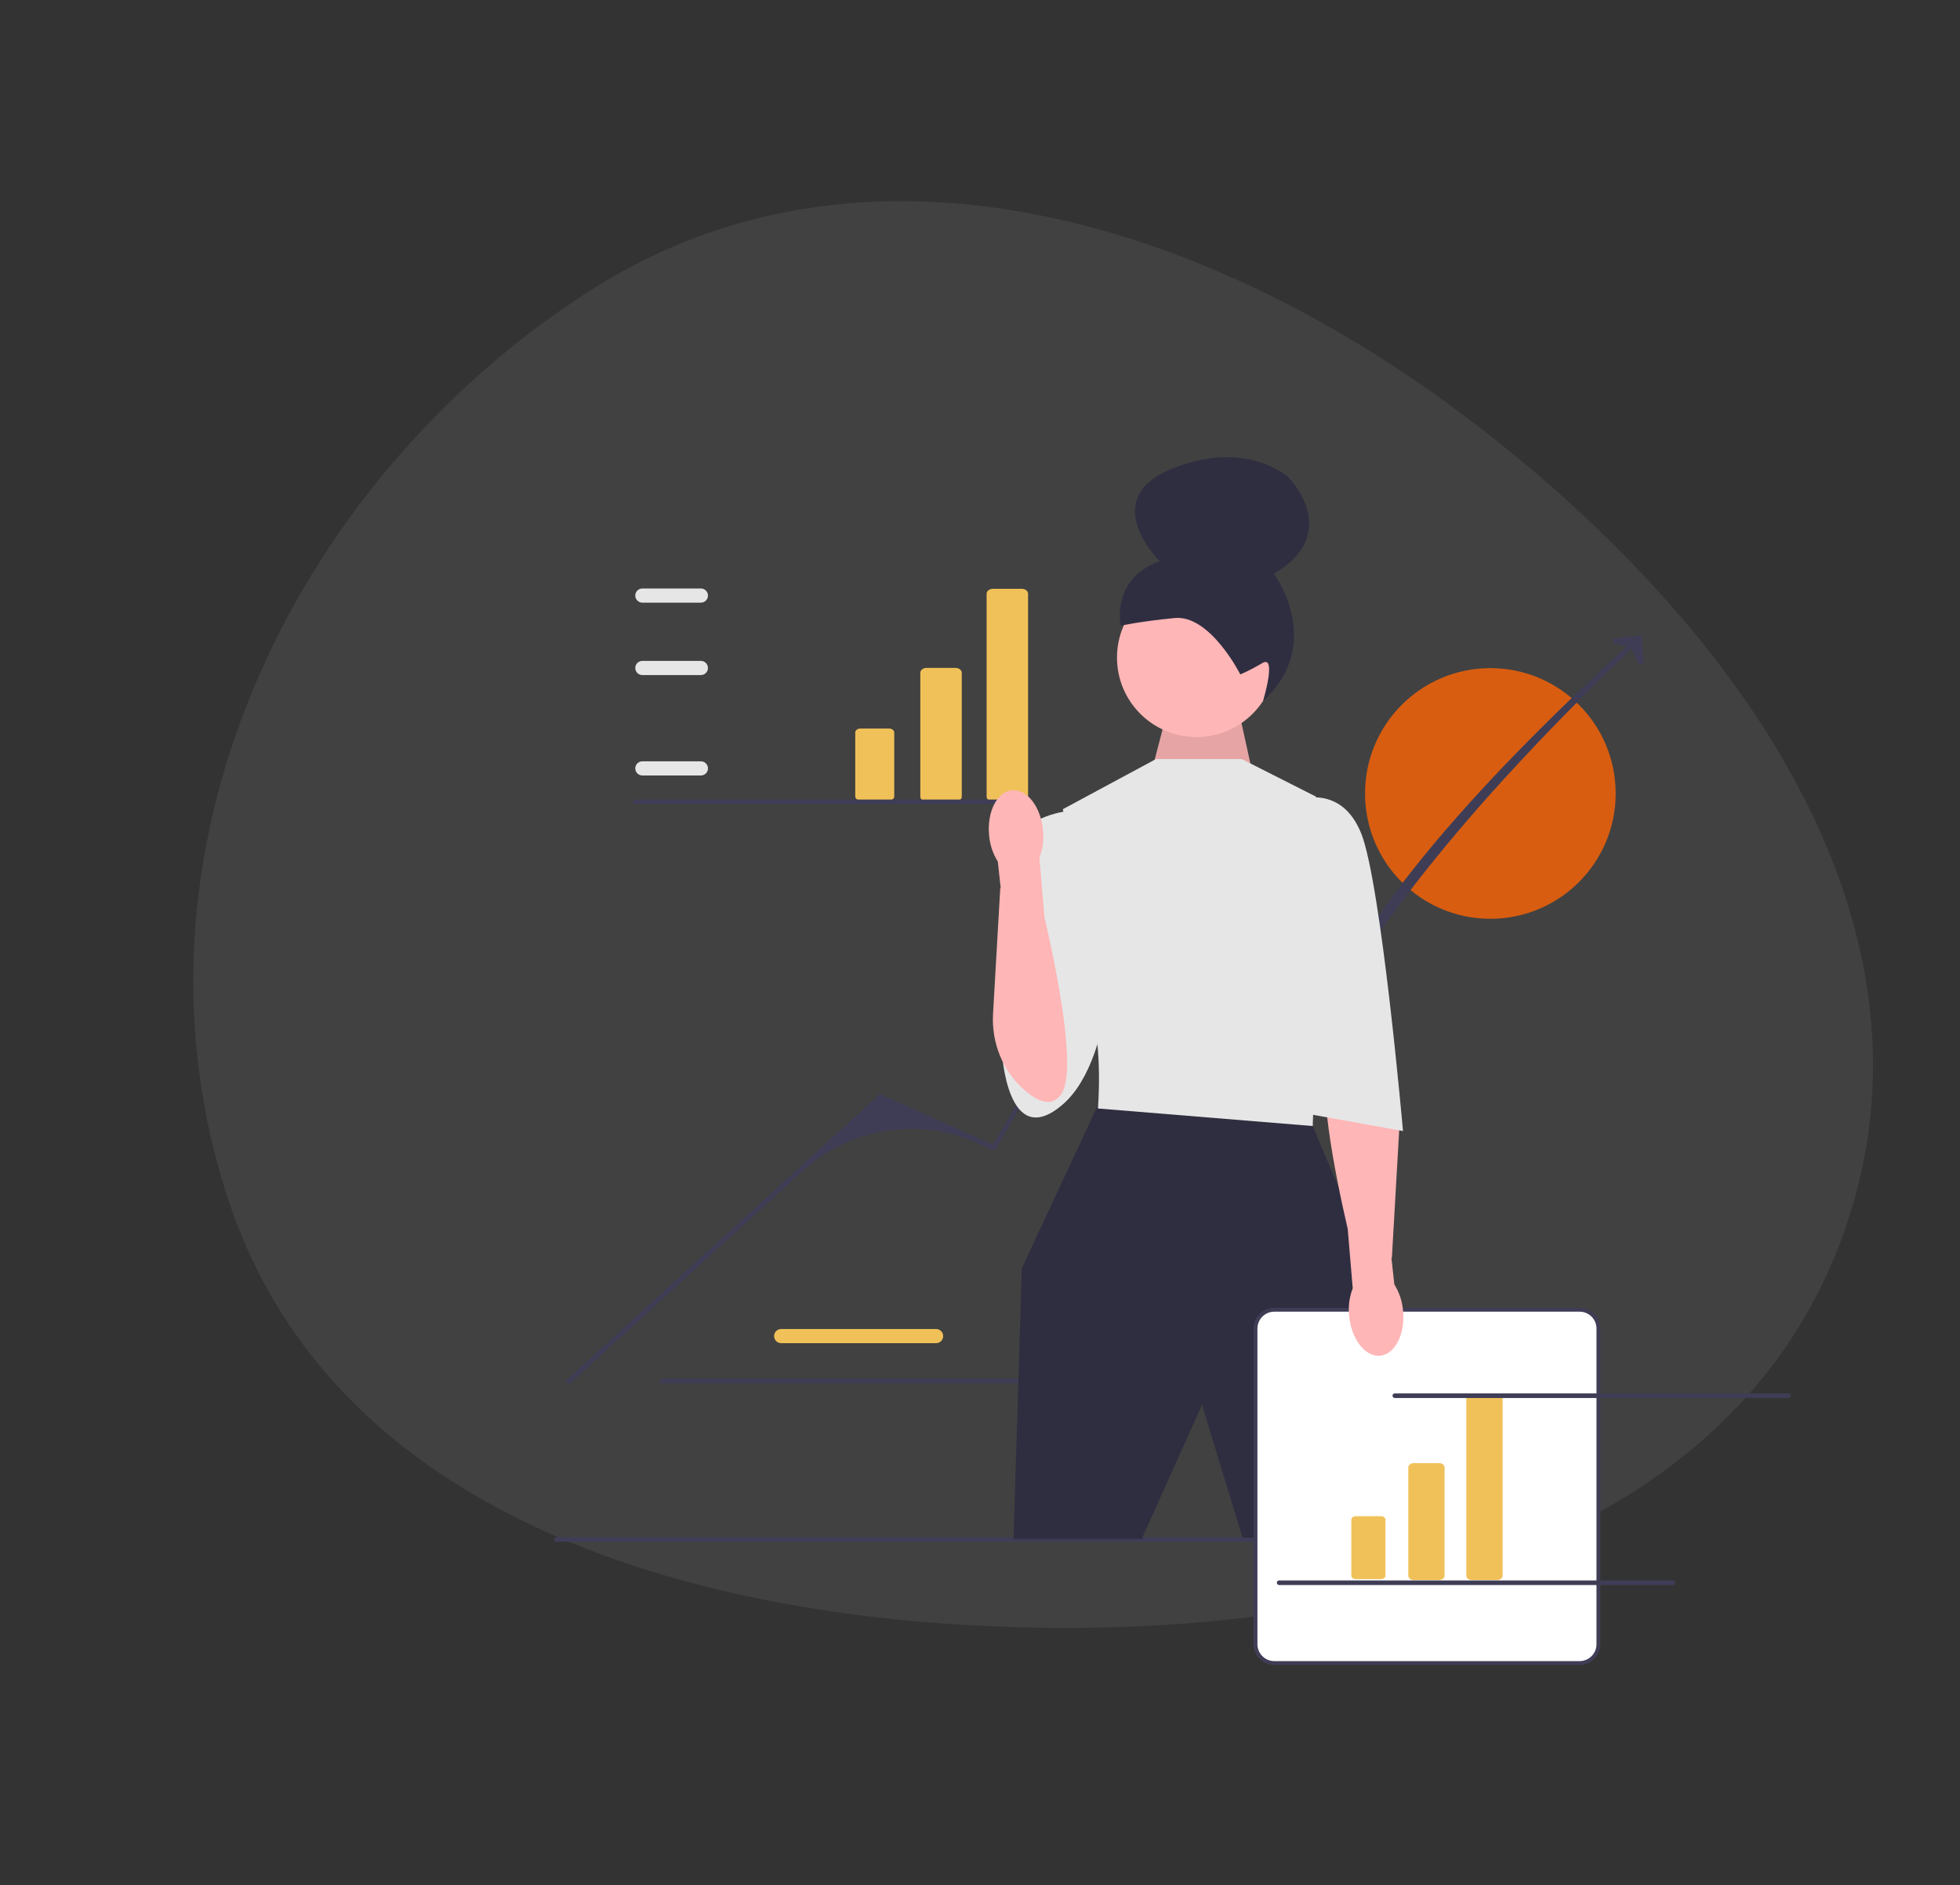 <svg width="626" height="602" viewBox="0 0 626 602" fill="none" xmlns="http://www.w3.org/2000/svg">
<rect x="0" y="0" width="626" height="602" fill="#333333" stroke="none"/>
<path fill-rule="evenodd" clip-rule="evenodd" d="M73.117 383.747C36.566 274.324 91.371 154.934 188.548 92.758C275.72 36.983 383.772 69.956 466.614 131.981C551.619 195.627 624.232 292.496 589.22 392.751C554.275 492.814 437.159 521.624 331.186 519.775C223.694 517.9 107.178 485.716 73.117 383.747Z" fill="#C4C4C4" fill-opacity="0.1"/>
<g clip-path="url(#clip0_91_2)">
<path d="M298.977 428.932H249.499C248.251 428.932 247.236 427.917 247.236 426.67C247.236 425.423 248.251 424.408 249.499 424.408H298.977C300.225 424.408 301.239 425.423 301.239 426.67C301.239 427.918 300.225 428.932 298.977 428.932Z" fill="#F1C159"/>
<path d="M210.611 441.042C210.611 441.449 210.937 441.775 211.344 441.775H337.132C337.538 441.775 337.864 441.449 337.864 441.042C337.864 440.636 337.538 440.309 337.132 440.309H211.344C210.937 440.309 210.611 440.636 210.611 441.042Z" fill="#3F3D56"/>
<path d="M476.004 293.408C498.108 293.408 516.026 275.49 516.026 253.386C516.026 231.282 498.108 213.363 476.004 213.363C453.9 213.363 435.981 231.282 435.981 253.386C435.981 275.49 453.9 293.408 476.004 293.408Z" fill="#D85D11"/>
<path d="M177 491.616C177 492.022 177.326 492.348 177.733 492.348H499.323C499.73 492.348 500.056 492.022 500.056 491.616C500.056 491.209 499.73 490.883 499.323 490.883H177.733C177.326 490.883 177 491.209 177 491.616Z" fill="#3F3D56"/>
<path d="M181.652 442.134L180.623 441.007L281.027 349.389L317.2 365.605L356.262 298.617L388.356 283.147L418.091 332.706C434.145 291.145 474.406 247.662 522.649 203.546L523.835 204.507C478.588 247.826 439.875 291.343 417.904 335.363L390.401 289.388C389.101 287.216 386.371 286.377 384.076 287.445C366.533 295.607 351.901 308.931 342.136 325.634L317.667 367.486L312.081 364.982C293.401 356.608 271.533 360.118 256.411 373.917L181.652 442.134Z" fill="#3F3D56"/>
<path d="M524.912 211.887L523.388 211.993L520.928 206.662L515.421 205.544L515.207 204.031L524.285 202.741L524.912 211.887Z" fill="#3F3D56"/>
<path d="M368.298 244.505L373.695 223.756L394.721 222.745L401.011 251.346L368.298 244.505Z" fill="#FFB6B6"/>
<path opacity="0.1" d="M368.298 244.505L373.695 223.756L394.721 222.745L401.011 251.346L368.298 244.505Z" fill="black"/>
<path d="M382.133 235.368C396.149 235.368 407.512 224.006 407.512 209.99C407.512 195.974 396.149 184.611 382.133 184.611C368.117 184.611 356.755 195.974 356.755 209.99C356.755 224.006 368.117 235.368 382.133 235.368Z" fill="#FFB6B6"/>
<path d="M396.136 215.361C396.136 215.361 386.495 196.26 375.199 197.363C363.903 198.465 357.952 199.807 357.952 199.807C357.952 199.807 354.599 184.929 370.386 179.207C370.386 179.207 350.314 159.421 374.211 149.715C398.108 140.009 411.48 152.388 411.48 152.388C411.48 152.388 429.169 170.047 406.891 183.245C406.891 183.245 423.433 205.497 403.405 223.838C403.405 223.838 407.884 208.996 403.21 211.733C398.536 214.47 396.136 215.361 396.136 215.361Z" fill="#2F2E41"/>
<path d="M354.133 349.445L350.757 352.68L326.37 404.971L323.7 491.465H364.674L383.895 448.632L396.846 491.051H433.687L442.228 414.048L419.27 359.589L354.133 349.445Z" fill="#2F2E41"/>
<path d="M396.579 242.396H369.215L339.45 258.414L346.391 289.38C346.391 289.38 344.789 308.067 348.527 321.949C352.264 335.83 350.662 353.983 350.662 353.983L419.27 359.589L421.405 296.588L420.337 254.409L396.579 242.396Z" fill="#E6E6E6"/>
<path d="M343.989 258.681C343.989 258.681 327.438 259.215 324.768 269.893C322.098 280.571 319.963 335.563 319.963 335.563C319.963 335.563 321.565 368.195 339.45 352.68C357.336 337.165 355.735 290.181 355.735 290.181L343.989 258.681Z" fill="#E6E6E6"/>
<path d="M504.525 531.074H406.987C403.684 531.074 400.996 528.386 400.996 525.083V424.252C400.996 420.948 403.684 418.261 406.987 418.261H504.525C507.828 418.261 510.515 420.948 510.515 424.252V525.083C510.515 528.386 507.828 531.074 504.525 531.074Z" fill="white"/>
<path d="M504.525 531.689H406.987C403.344 531.689 400.381 528.726 400.381 525.083V424.252C400.381 420.609 403.344 417.645 406.987 417.645H504.525C508.167 417.645 511.131 420.609 511.131 424.252V525.083C511.131 528.726 508.167 531.689 504.525 531.689ZM406.987 418.877C404.023 418.877 401.612 421.288 401.612 424.252V525.083C401.612 528.047 404.023 530.458 406.987 530.458H504.525C507.488 530.458 509.9 528.047 509.9 525.083V424.252C509.9 421.288 507.488 418.877 504.525 418.877H406.987Z" fill="#3F3D56"/>
<path d="M459.605 504.584H451.566C450.587 504.584 449.791 503.97 449.791 503.214V468.603C449.791 467.847 450.587 467.233 451.566 467.233H459.605C460.584 467.233 461.38 467.847 461.38 468.603V503.214C461.38 503.97 460.584 504.584 459.605 504.584Z" fill="#F1C159"/>
<path d="M433.027 484.188C432.236 484.188 431.593 484.684 431.593 485.295V503.176C431.593 503.786 432.236 504.283 433.027 504.283H441.066C441.857 504.283 442.5 503.786 442.5 503.176V485.295C442.5 484.684 441.857 484.188 441.066 484.188H433.027Z" fill="#F1C159"/>
<path d="M478.144 504.584H470.105C469.126 504.584 468.33 503.97 468.33 503.214V446.493C468.33 445.737 469.126 445.123 470.105 445.123H478.144C479.122 445.123 479.919 445.737 479.919 446.493V503.214C479.919 503.97 479.122 504.584 478.144 504.584Z" fill="#F1C159"/>
<path d="M305.149 255.953H295.966C294.848 255.953 293.939 255.25 293.939 254.387V214.851C293.939 213.988 294.848 213.286 295.966 213.286H305.149C306.267 213.286 307.177 213.988 307.177 214.851V254.387C307.177 255.25 306.267 255.953 305.149 255.953Z" fill="#F1C159"/>
<path d="M274.79 232.654C273.887 232.654 273.152 233.221 273.152 233.918V254.343C273.152 255.04 273.887 255.608 274.79 255.608H283.973C284.876 255.608 285.611 255.04 285.611 254.343V233.918C285.611 233.221 284.876 232.654 283.973 232.654H274.79Z" fill="#F1C159"/>
<path d="M326.326 255.953H317.143C316.025 255.953 315.115 255.25 315.115 254.387V189.595C315.115 188.732 316.025 188.03 317.143 188.03H326.326C327.444 188.03 328.353 188.732 328.353 189.595V254.387C328.353 255.25 327.444 255.953 326.326 255.953Z" fill="#F1C159"/>
<path d="M440.803 432.932C445.559 432.476 448.834 426.049 448.119 418.573C447.874 415.582 446.916 412.694 445.326 410.15L444.41 401.688L444.55 401.646L446.854 361.526C447.39 352.198 443.697 343.031 436.583 336.974C432.351 333.371 427.836 331.546 424.933 336.099C420.116 343.654 426.355 374.796 430.453 392.501L432.042 411.421C430.963 414.222 430.57 417.24 430.897 420.224C431.611 427.698 436.046 433.387 440.803 432.932Z" fill="#FFB6B6"/>
<path d="M414.464 255.477C414.464 255.477 428.346 250.138 434.753 266.155C441.16 282.173 448.101 361.191 448.101 361.191L415.532 355.318L414.464 255.477Z" fill="#E6E6E6"/>
<path d="M223.852 247.643H205.16C203.913 247.643 202.898 246.628 202.898 245.38C202.898 244.133 203.913 243.119 205.16 243.119H223.852C225.099 243.119 226.114 244.133 226.114 245.38C226.114 246.628 225.099 247.643 223.852 247.643Z" fill="#E6E6E6"/>
<path d="M223.852 215.576H205.16C203.913 215.576 202.898 214.561 202.898 213.314C202.898 212.066 203.913 211.052 205.16 211.052H223.852C225.099 211.052 226.114 212.066 226.114 213.314C226.114 214.561 225.099 215.576 223.852 215.576Z" fill="#E6E6E6"/>
<path d="M223.852 192.451H205.16C203.913 192.451 202.898 191.436 202.898 190.189C202.898 188.941 203.913 187.927 205.16 187.927H223.852C225.099 187.927 226.114 188.941 226.114 190.189C226.114 191.436 225.099 192.451 223.852 192.451Z" fill="#E6E6E6"/>
<path d="M202.148 256.064C202.148 256.471 202.474 256.797 202.881 256.797H328.669C329.075 256.797 329.401 256.471 329.401 256.064C329.401 255.658 329.075 255.332 328.669 255.332H202.881C202.474 255.332 202.148 255.658 202.148 256.064Z" fill="#3F3D56"/>
<path d="M444.747 445.71C444.747 446.116 445.073 446.443 445.479 446.443H571.267C571.674 446.443 572 446.116 572 445.71C572 445.304 571.674 444.977 571.267 444.977H445.479C445.073 444.977 444.747 445.304 444.747 445.71Z" fill="#3F3D56"/>
<path d="M407.803 505.436C407.803 505.842 408.129 506.169 408.535 506.169H534.323C534.73 506.169 535.056 505.842 535.056 505.436C535.056 505.03 534.73 504.703 534.323 504.703H408.535C408.129 504.703 407.803 505.03 407.803 505.436Z" fill="#3F3D56"/>
<path d="M323.216 252.36C318.46 252.815 315.185 259.243 315.9 266.719C316.145 269.709 317.103 272.598 318.692 275.142L319.609 283.604L319.469 283.646L317.165 323.766C316.629 333.094 320.321 342.26 327.436 348.318C331.668 351.921 336.183 353.746 339.086 349.193C343.903 341.638 337.663 310.496 333.566 292.791L331.977 273.871C333.056 271.07 333.449 268.051 333.122 265.068C332.408 257.594 327.972 251.905 323.216 252.36Z" fill="#FFB6B6"/>
</g>
<defs>
<clipPath id="clip0_91_2">
<rect width="395" height="385.689" fill="white" transform="translate(177 146)"/>
</clipPath>
</defs>
</svg>
